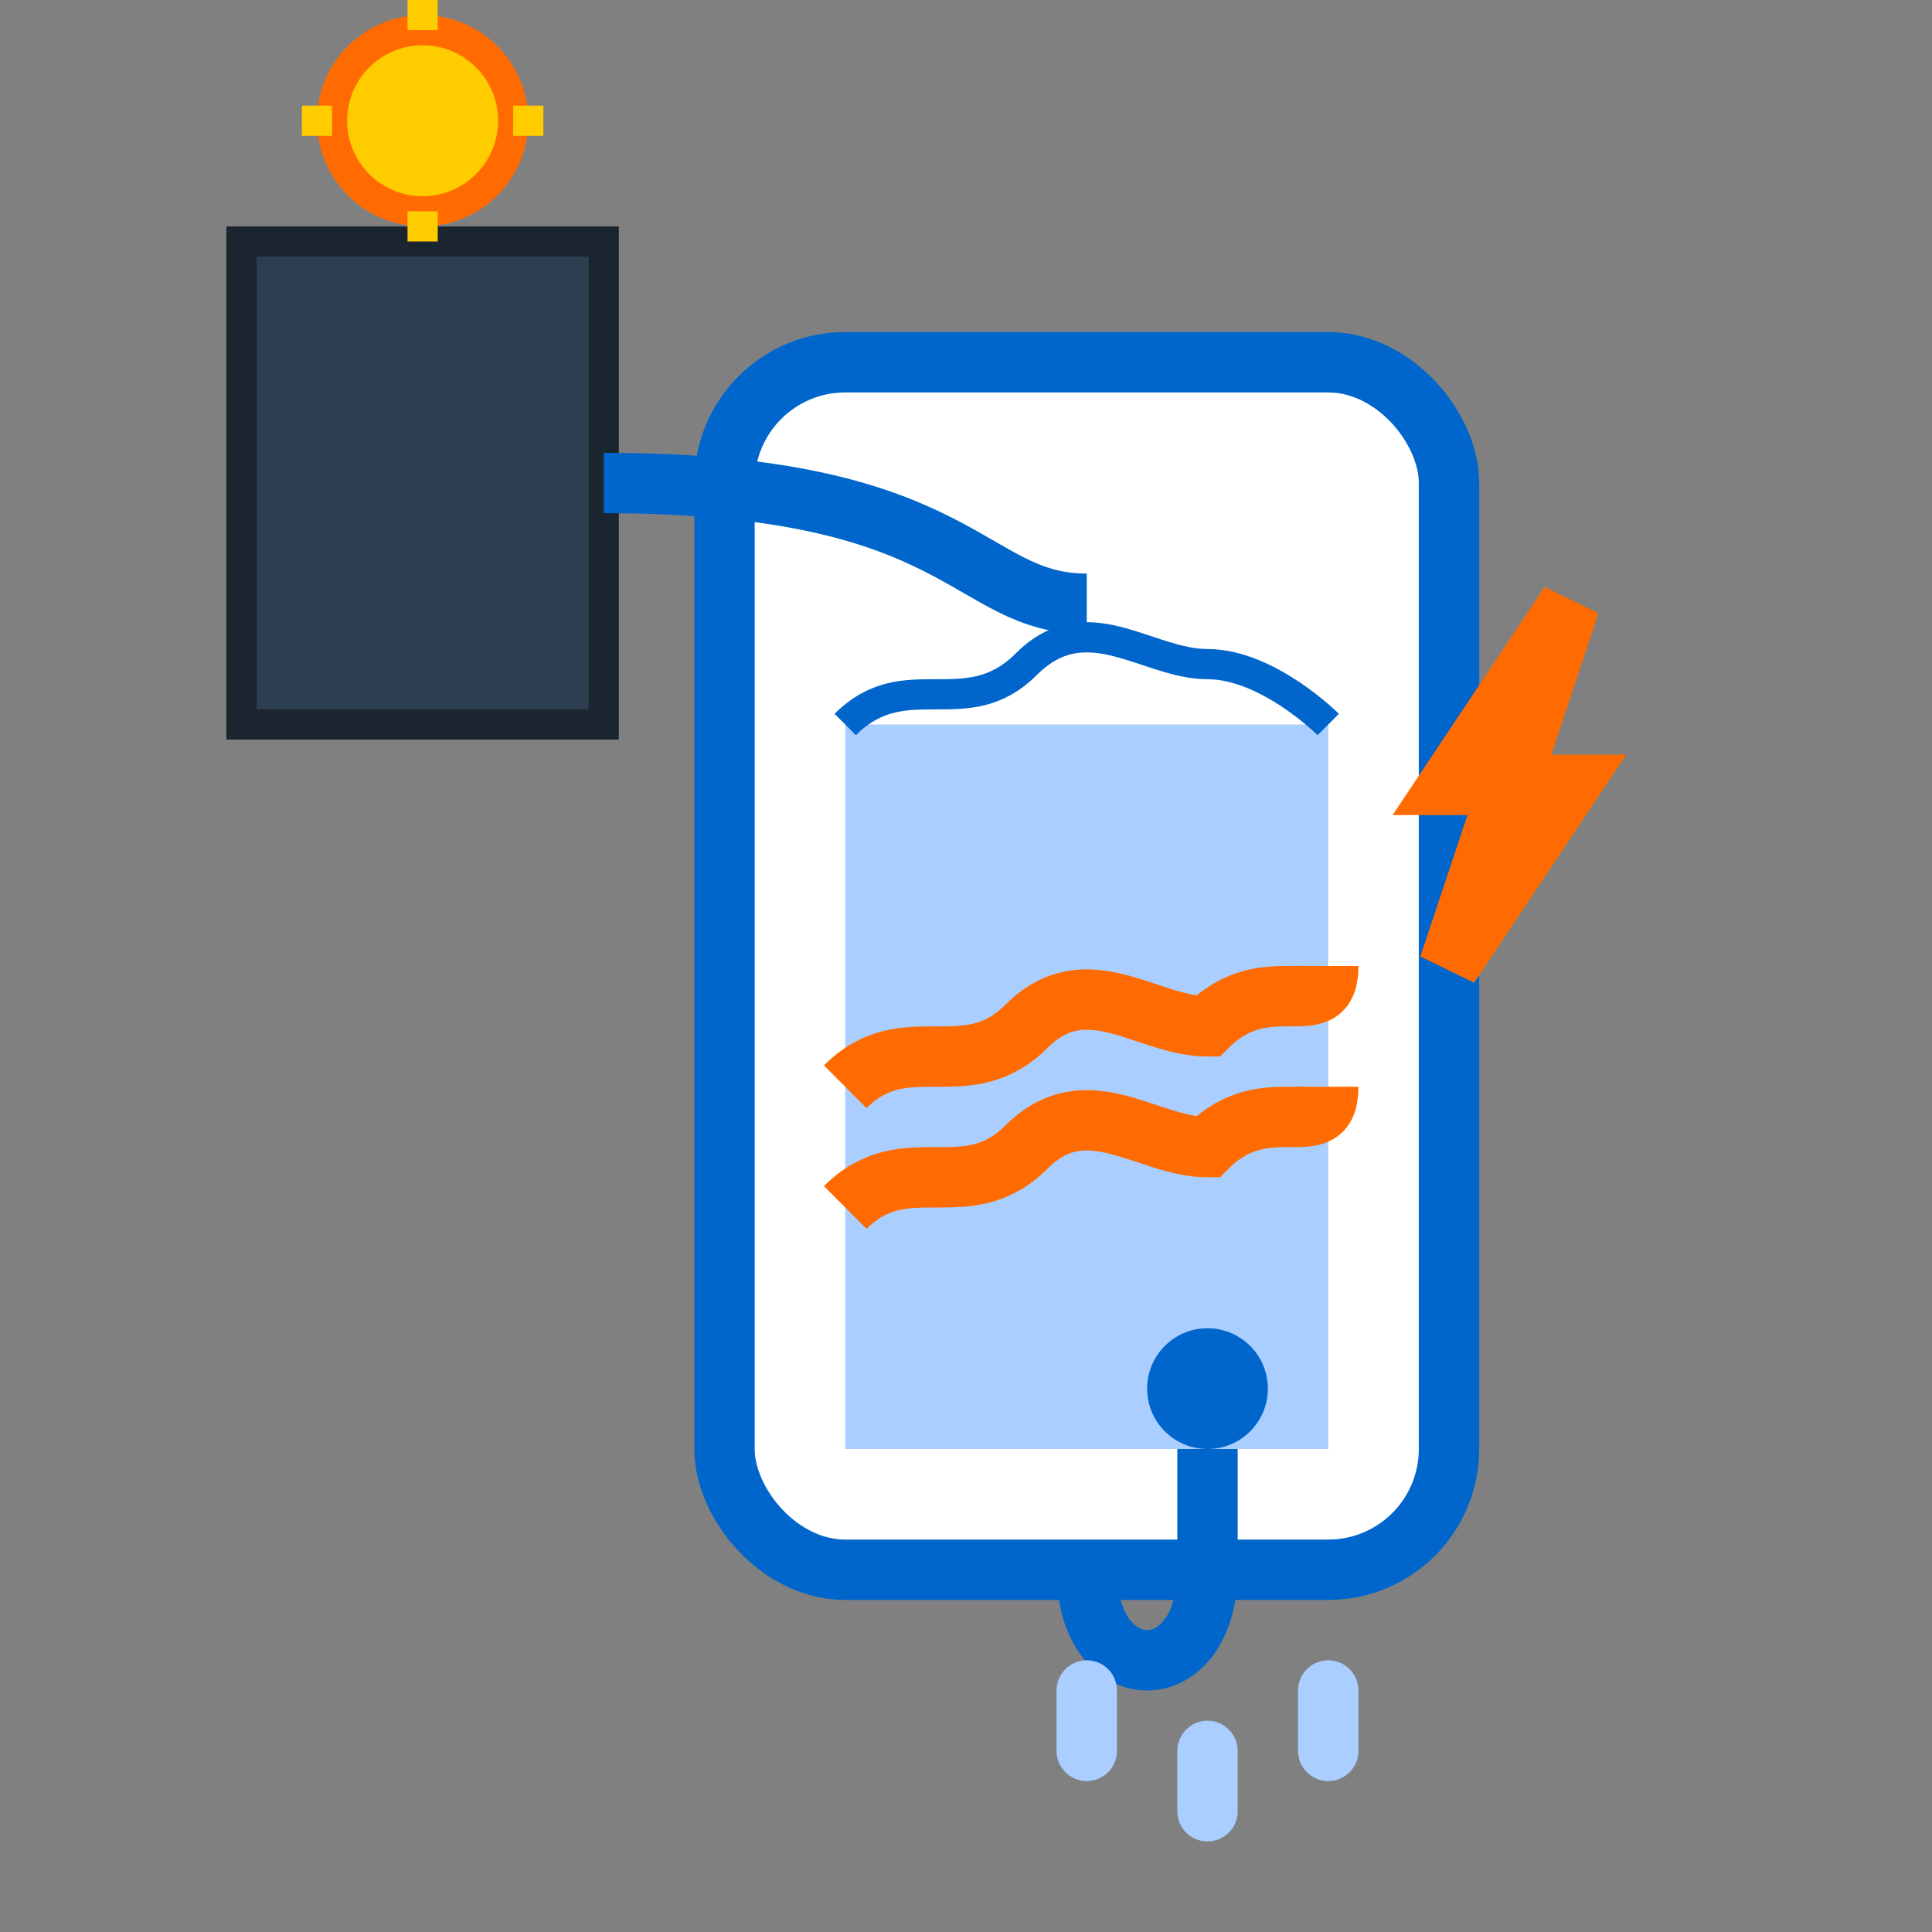 <?xml version="1.0" encoding="UTF-8"?>
<svg width="64" height="64" viewBox="0 0 64 64" fill="none" xmlns="http://www.w3.org/2000/svg">
  <rect x="0" y="0" width="64" height="64" fill="#808080" stroke="none"/>
  <!-- Bojler -->
  <rect x="24" y="12" width="24" height="40" fill="#FFFFFF" stroke="#0066CC" stroke-width="2" rx="4"/>
  
  <!-- Voda v bojleru -->
  <rect x="28" y="24" width="16" height="24" fill="#AACEFF" stroke="none"/>
  
  <!-- Vlnky na hladině -->
  <path d="M28 24 C30 22 32 24 34 22 C36 20 38 22 40 22 C42 22 44 24 44 24" stroke="#0066CC" stroke-width="1"/>
  
  <!-- Ohřev - znázorněno červenými vlnkami -->
  <path d="M28 36 C30 34 32 36 34 34 C36 32 38 34 40 34 C42 32 44 34 44 32" stroke="#FF6B00" stroke-width="2"/>
  <path d="M28 40 C30 38 32 40 34 38 C36 36 38 38 40 38 C42 36 44 38 44 36" stroke="#FF6B00" stroke-width="2"/>
  
  <!-- Fotovoltaický panel -->
  <rect x="8" y="8" width="12" height="16" fill="#2D3E50" stroke="#1A2530" stroke-width="1"/>
  
  <!-- Slunce -->
  <circle cx="14" cy="4" r="3" fill="#FFCC00" stroke="#FF6B00" stroke-width="1"/>
  <line x1="14" y1="0" x2="14" y2="1" stroke="#FFCC00" stroke-width="1"/>
  <line x1="14" y1="7" x2="14" y2="8" stroke="#FFCC00" stroke-width="1"/>
  <line x1="10" y1="4" x2="11" y2="4" stroke="#FFCC00" stroke-width="1"/>
  <line x1="17" y1="4" x2="18" y2="4" stroke="#FFCC00" stroke-width="1"/>
  
  <!-- Propojení - elektrické vedení -->
  <path d="M20 16 C32 16 32 20 36 20" stroke="#0066CC" stroke-width="2" fill="none"/>
  
  <!-- Elektrická energie - blesk -->
  <polygon points="52,20 48,26 52,26 48,32" stroke="#FF6B00" stroke-width="2" fill="none"/>
  
  <!-- Vodovodní kohoutek -->
  <path d="M36 52 C36 56 40 56 40 52 L40 48" stroke="#0066CC" stroke-width="2" fill="none"/>
  <circle cx="40" cy="46" r="2" fill="#0066CC"/>
  
  <!-- Kapky vody -->
  <path d="M40 58 L40 60" stroke="#AACEFF" stroke-width="2" stroke-linecap="round"/>
  <path d="M36 56 L36 58" stroke="#AACEFF" stroke-width="2" stroke-linecap="round"/>
  <path d="M44 56 L44 58" stroke="#AACEFF" stroke-width="2" stroke-linecap="round"/>
</svg> 